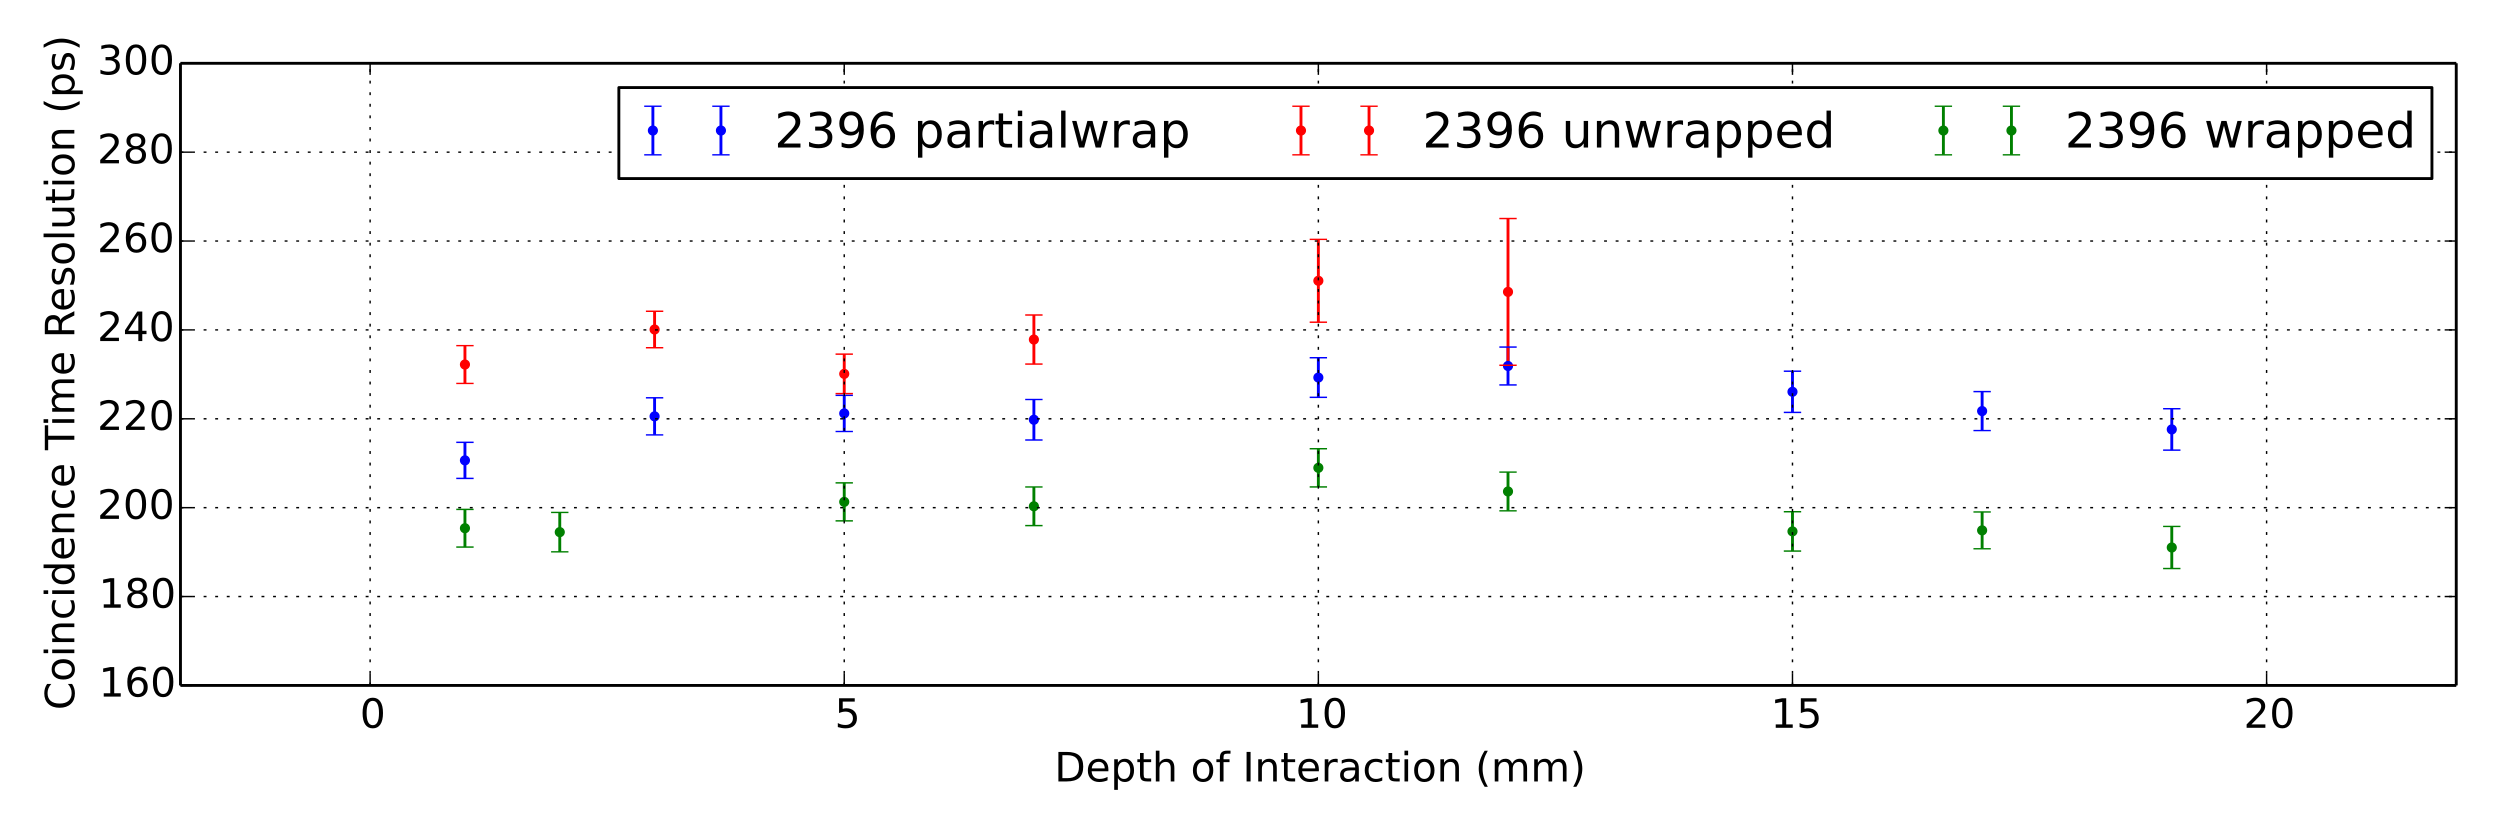 <?xml version="1.0" encoding="utf-8" standalone="no"?>
<!DOCTYPE svg PUBLIC "-//W3C//DTD SVG 1.1//EN"
  "http://www.w3.org/Graphics/SVG/1.1/DTD/svg11.dtd">
<!-- Created with matplotlib (http://matplotlib.org/) -->
<svg height="288pt" version="1.1" viewBox="0 0 864 288" width="864pt" xmlns="http://www.w3.org/2000/svg" xmlns:xlink="http://www.w3.org/1999/xlink">
 <defs>
  <style type="text/css">
*{stroke-linecap:butt;stroke-linejoin:round;}
  </style>
 </defs>
 <g id="figure_1">
  <g id="patch_1">
   <path d="
M0 288
L864 288
L864 0
L0 0
z
" style="fill:#ffffff;"/>
  </g>
  <g id="axes_1">
   <g id="patch_2">
    <path d="
M62.37 236.88
L848.88 236.88
L848.88 21.87
L62.37 21.87
z
" style="fill:#ffffff;"/>
   </g>
   <g id="LineCollection_1">
    <defs>
     <path d="
M160.684 -122.67
L160.684 -135.128" id="C0_0_8a80ab68d6"/>
     <path d="
M226.226 -137.699
L226.226 -150.522" id="C0_1_8ed767c4db"/>
     <path d="
M291.769 -138.875
L291.769 -151.369" id="C0_2_2433ef0d8b"/>
     <path d="
M455.625 -150.68
L455.625 -164.36" id="C0_3_ad7bb4c430"/>
     <path d="
M521.167 -154.972
L521.167 -168.057" id="C0_4_65cfd0d643"/>
     <path d="
M619.481 -145.471
L619.481 -159.712" id="C0_5_e510937042"/>
     <path d="
M357.311 -135.936
L357.311 -149.93" id="C0_6_dbf8d7aec7"/>
     <path d="
M750.566 -132.437
L750.566 -146.745" id="C0_7_8ff66d7d8d"/>
     <path d="
M685.024 -139.199
L685.024 -152.668" id="C0_8_283118e9be"/>
    </defs>
    <g clip-path="url(#pc9294b2b90)">
     <use style="fill:none;stroke:#0000ff;" x="0.0" xlink:href="#C0_0_8a80ab68d6" y="288.0"/>
    </g>
    <g clip-path="url(#pc9294b2b90)">
     <use style="fill:none;stroke:#0000ff;" x="0.0" xlink:href="#C0_1_8ed767c4db" y="288.0"/>
    </g>
    <g clip-path="url(#pc9294b2b90)">
     <use style="fill:none;stroke:#0000ff;" x="0.0" xlink:href="#C0_2_2433ef0d8b" y="288.0"/>
    </g>
    <g clip-path="url(#pc9294b2b90)">
     <use style="fill:none;stroke:#0000ff;" x="0.0" xlink:href="#C0_3_ad7bb4c430" y="288.0"/>
    </g>
    <g clip-path="url(#pc9294b2b90)">
     <use style="fill:none;stroke:#0000ff;" x="0.0" xlink:href="#C0_4_65cfd0d643" y="288.0"/>
    </g>
    <g clip-path="url(#pc9294b2b90)">
     <use style="fill:none;stroke:#0000ff;" x="0.0" xlink:href="#C0_5_e510937042" y="288.0"/>
    </g>
    <g clip-path="url(#pc9294b2b90)">
     <use style="fill:none;stroke:#0000ff;" x="0.0" xlink:href="#C0_6_dbf8d7aec7" y="288.0"/>
    </g>
    <g clip-path="url(#pc9294b2b90)">
     <use style="fill:none;stroke:#0000ff;" x="0.0" xlink:href="#C0_7_8ff66d7d8d" y="288.0"/>
    </g>
    <g clip-path="url(#pc9294b2b90)">
     <use style="fill:none;stroke:#0000ff;" x="0.0" xlink:href="#C0_8_283118e9be" y="288.0"/>
    </g>
   </g>
   <g id="LineCollection_2">
    <defs>
     <path d="
M521.167 -161.768
L521.167 -212.48" id="C1_0_ab47a4fbe9"/>
     <path d="
M455.625 -176.654
L455.625 -205.277" id="C1_1_73e538ee05"/>
     <path d="
M226.226 -167.824
L226.226 -180.433" id="C1_2_009011f115"/>
     <path d="
M160.684 -155.488
L160.684 -168.552" id="C1_3_a4b005afd5"/>
     <path d="
M291.769 -151.969
L291.769 -165.612" id="C1_4_eb12cdfded"/>
     <path d="
M357.311 -162.177
L357.311 -179.132" id="C1_5_5299520dac"/>
    </defs>
    <g clip-path="url(#pc9294b2b90)">
     <use style="fill:none;stroke:#ff0000;" x="0.0" xlink:href="#C1_0_ab47a4fbe9" y="288.0"/>
    </g>
    <g clip-path="url(#pc9294b2b90)">
     <use style="fill:none;stroke:#ff0000;" x="0.0" xlink:href="#C1_1_73e538ee05" y="288.0"/>
    </g>
    <g clip-path="url(#pc9294b2b90)">
     <use style="fill:none;stroke:#ff0000;" x="0.0" xlink:href="#C1_2_009011f115" y="288.0"/>
    </g>
    <g clip-path="url(#pc9294b2b90)">
     <use style="fill:none;stroke:#ff0000;" x="0.0" xlink:href="#C1_3_a4b005afd5" y="288.0"/>
    </g>
    <g clip-path="url(#pc9294b2b90)">
     <use style="fill:none;stroke:#ff0000;" x="0.0" xlink:href="#C1_4_eb12cdfded" y="288.0"/>
    </g>
    <g clip-path="url(#pc9294b2b90)">
     <use style="fill:none;stroke:#ff0000;" x="0.0" xlink:href="#C1_5_5299520dac" y="288.0"/>
    </g>
   </g>
   <g id="LineCollection_3">
    <defs>
     <path d="
M455.625 -119.722
L455.625 -132.923" id="C2_0_260757f4a5"/>
     <path d="
M750.566 -91.507
L750.566 -106.063" id="C2_1_f40c0edee4"/>
     <path d="
M521.167 -111.457
L521.167 -124.844" id="C2_2_33ce75fb8d"/>
     <path d="
M619.481 -97.553
L619.481 -111.153" id="C2_3_e12fccf784"/>
     <path d="
M291.769 -107.989
L291.769 -121.116" id="C2_4_64ad459d94"/>
     <path d="
M357.311 -106.356
L357.311 -119.704" id="C2_5_cd8b8ab088"/>
     <path d="
M193.455 -97.285
L193.455 -110.903" id="C2_6_da9e2b1312"/>
     <path d="
M685.024 -98.349
L685.024 -111.067" id="C2_7_7ec6968a36"/>
     <path d="
M160.684 -98.938
L160.684 -111.952" id="C2_8_c32ecb62fd"/>
    </defs>
    <g clip-path="url(#pc9294b2b90)">
     <use style="fill:none;stroke:#008000;" x="0.0" xlink:href="#C2_0_260757f4a5" y="288.0"/>
    </g>
    <g clip-path="url(#pc9294b2b90)">
     <use style="fill:none;stroke:#008000;" x="0.0" xlink:href="#C2_1_f40c0edee4" y="288.0"/>
    </g>
    <g clip-path="url(#pc9294b2b90)">
     <use style="fill:none;stroke:#008000;" x="0.0" xlink:href="#C2_2_33ce75fb8d" y="288.0"/>
    </g>
    <g clip-path="url(#pc9294b2b90)">
     <use style="fill:none;stroke:#008000;" x="0.0" xlink:href="#C2_3_e12fccf784" y="288.0"/>
    </g>
    <g clip-path="url(#pc9294b2b90)">
     <use style="fill:none;stroke:#008000;" x="0.0" xlink:href="#C2_4_64ad459d94" y="288.0"/>
    </g>
    <g clip-path="url(#pc9294b2b90)">
     <use style="fill:none;stroke:#008000;" x="0.0" xlink:href="#C2_5_cd8b8ab088" y="288.0"/>
    </g>
    <g clip-path="url(#pc9294b2b90)">
     <use style="fill:none;stroke:#008000;" x="0.0" xlink:href="#C2_6_da9e2b1312" y="288.0"/>
    </g>
    <g clip-path="url(#pc9294b2b90)">
     <use style="fill:none;stroke:#008000;" x="0.0" xlink:href="#C2_7_7ec6968a36" y="288.0"/>
    </g>
    <g clip-path="url(#pc9294b2b90)">
     <use style="fill:none;stroke:#008000;" x="0.0" xlink:href="#C2_8_c32ecb62fd" y="288.0"/>
    </g>
   </g>
   <g id="line2d_1">
    <defs>
     <path d="
M3 1.83697e-16
L-3 -1.83697e-16" id="mdde457ef1d" style="stroke:#0000ff;stroke-width:0.5;"/>
    </defs>
    <g clip-path="url(#pc9294b2b90)">
     <use style="fill:#0000ff;stroke:#0000ff;stroke-width:0.5;" x="160.684" xlink:href="#mdde457ef1d" y="165.33"/>
     <use style="fill:#0000ff;stroke:#0000ff;stroke-width:0.5;" x="226.226" xlink:href="#mdde457ef1d" y="150.301"/>
     <use style="fill:#0000ff;stroke:#0000ff;stroke-width:0.5;" x="291.769" xlink:href="#mdde457ef1d" y="149.125"/>
     <use style="fill:#0000ff;stroke:#0000ff;stroke-width:0.5;" x="455.625" xlink:href="#mdde457ef1d" y="137.32"/>
     <use style="fill:#0000ff;stroke:#0000ff;stroke-width:0.5;" x="521.168" xlink:href="#mdde457ef1d" y="133.028"/>
     <use style="fill:#0000ff;stroke:#0000ff;stroke-width:0.5;" x="619.481" xlink:href="#mdde457ef1d" y="142.529"/>
     <use style="fill:#0000ff;stroke:#0000ff;stroke-width:0.5;" x="357.311" xlink:href="#mdde457ef1d" y="152.064"/>
     <use style="fill:#0000ff;stroke:#0000ff;stroke-width:0.5;" x="750.566" xlink:href="#mdde457ef1d" y="155.563"/>
     <use style="fill:#0000ff;stroke:#0000ff;stroke-width:0.5;" x="685.024" xlink:href="#mdde457ef1d" y="148.801"/>
    </g>
   </g>
   <g id="line2d_2">
    <g clip-path="url(#pc9294b2b90)">
     <use style="fill:#0000ff;stroke:#0000ff;stroke-width:0.5;" x="160.684" xlink:href="#mdde457ef1d" y="152.872"/>
     <use style="fill:#0000ff;stroke:#0000ff;stroke-width:0.5;" x="226.226" xlink:href="#mdde457ef1d" y="137.478"/>
     <use style="fill:#0000ff;stroke:#0000ff;stroke-width:0.5;" x="291.769" xlink:href="#mdde457ef1d" y="136.631"/>
     <use style="fill:#0000ff;stroke:#0000ff;stroke-width:0.5;" x="455.625" xlink:href="#mdde457ef1d" y="123.64"/>
     <use style="fill:#0000ff;stroke:#0000ff;stroke-width:0.5;" x="521.168" xlink:href="#mdde457ef1d" y="119.943"/>
     <use style="fill:#0000ff;stroke:#0000ff;stroke-width:0.5;" x="619.481" xlink:href="#mdde457ef1d" y="128.288"/>
     <use style="fill:#0000ff;stroke:#0000ff;stroke-width:0.5;" x="357.311" xlink:href="#mdde457ef1d" y="138.07"/>
     <use style="fill:#0000ff;stroke:#0000ff;stroke-width:0.5;" x="750.566" xlink:href="#mdde457ef1d" y="141.255"/>
     <use style="fill:#0000ff;stroke:#0000ff;stroke-width:0.5;" x="685.024" xlink:href="#mdde457ef1d" y="135.332"/>
    </g>
   </g>
   <g id="line2d_3">
    <defs>
     <path d="
M0 1.5
C0.398 1.5 0.779 1.342 1.061 1.061
C1.342 0.779 1.5 0.398 1.5 0
C1.5 -0.398 1.342 -0.779 1.061 -1.061
C0.779 -1.342 0.398 -1.5 0 -1.5
C-0.398 -1.5 -0.779 -1.342 -1.061 -1.061
C-1.342 -0.779 -1.5 -0.398 -1.5 0
C-1.5 0.398 -1.342 0.779 -1.061 1.061
C-0.779 1.342 -0.398 1.5 0 1.5
z
" id="m76a7ce5b4a" style="stroke:#0000ff;stroke-width:0.5;"/>
    </defs>
    <g clip-path="url(#pc9294b2b90)">
     <use style="fill:#0000ff;stroke:#0000ff;stroke-width:0.5;" x="160.684" xlink:href="#m76a7ce5b4a" y="159.101"/>
     <use style="fill:#0000ff;stroke:#0000ff;stroke-width:0.5;" x="226.226" xlink:href="#m76a7ce5b4a" y="143.889"/>
     <use style="fill:#0000ff;stroke:#0000ff;stroke-width:0.5;" x="291.769" xlink:href="#m76a7ce5b4a" y="142.878"/>
     <use style="fill:#0000ff;stroke:#0000ff;stroke-width:0.5;" x="455.625" xlink:href="#m76a7ce5b4a" y="130.48"/>
     <use style="fill:#0000ff;stroke:#0000ff;stroke-width:0.5;" x="521.168" xlink:href="#m76a7ce5b4a" y="126.486"/>
     <use style="fill:#0000ff;stroke:#0000ff;stroke-width:0.5;" x="619.481" xlink:href="#m76a7ce5b4a" y="135.409"/>
     <use style="fill:#0000ff;stroke:#0000ff;stroke-width:0.5;" x="357.311" xlink:href="#m76a7ce5b4a" y="145.067"/>
     <use style="fill:#0000ff;stroke:#0000ff;stroke-width:0.5;" x="750.566" xlink:href="#m76a7ce5b4a" y="148.409"/>
     <use style="fill:#0000ff;stroke:#0000ff;stroke-width:0.5;" x="685.024" xlink:href="#m76a7ce5b4a" y="142.067"/>
    </g>
   </g>
   <g id="line2d_4">
    <defs>
     <path d="
M3 1.83697e-16
L-3 -1.83697e-16" id="m12d35e2592" style="stroke:#ff0000;stroke-width:0.5;"/>
    </defs>
    <g clip-path="url(#pc9294b2b90)">
     <use style="fill:#ff0000;stroke:#ff0000;stroke-width:0.5;" x="521.168" xlink:href="#m12d35e2592" y="126.232"/>
     <use style="fill:#ff0000;stroke:#ff0000;stroke-width:0.5;" x="455.625" xlink:href="#m12d35e2592" y="111.346"/>
     <use style="fill:#ff0000;stroke:#ff0000;stroke-width:0.5;" x="226.226" xlink:href="#m12d35e2592" y="120.176"/>
     <use style="fill:#ff0000;stroke:#ff0000;stroke-width:0.5;" x="160.684" xlink:href="#m12d35e2592" y="132.512"/>
     <use style="fill:#ff0000;stroke:#ff0000;stroke-width:0.5;" x="291.769" xlink:href="#m12d35e2592" y="136.031"/>
     <use style="fill:#ff0000;stroke:#ff0000;stroke-width:0.5;" x="357.311" xlink:href="#m12d35e2592" y="125.823"/>
    </g>
   </g>
   <g id="line2d_5">
    <g clip-path="url(#pc9294b2b90)">
     <use style="fill:#ff0000;stroke:#ff0000;stroke-width:0.5;" x="521.168" xlink:href="#m12d35e2592" y="75.52"/>
     <use style="fill:#ff0000;stroke:#ff0000;stroke-width:0.5;" x="455.625" xlink:href="#m12d35e2592" y="82.723"/>
     <use style="fill:#ff0000;stroke:#ff0000;stroke-width:0.5;" x="226.226" xlink:href="#m12d35e2592" y="107.567"/>
     <use style="fill:#ff0000;stroke:#ff0000;stroke-width:0.5;" x="160.684" xlink:href="#m12d35e2592" y="119.448"/>
     <use style="fill:#ff0000;stroke:#ff0000;stroke-width:0.5;" x="291.769" xlink:href="#m12d35e2592" y="122.388"/>
     <use style="fill:#ff0000;stroke:#ff0000;stroke-width:0.5;" x="357.311" xlink:href="#m12d35e2592" y="108.868"/>
    </g>
   </g>
   <g id="line2d_6">
    <defs>
     <path d="
M0 1.5
C0.398 1.5 0.779 1.342 1.061 1.061
C1.342 0.779 1.5 0.398 1.5 0
C1.5 -0.398 1.342 -0.779 1.061 -1.061
C0.779 -1.342 0.398 -1.5 0 -1.5
C-0.398 -1.5 -0.779 -1.342 -1.061 -1.061
C-1.342 -0.779 -1.5 -0.398 -1.5 0
C-1.5 0.398 -1.342 0.779 -1.061 1.061
C-0.779 1.342 -0.398 1.5 0 1.5
z
" id="ma07bdd5909" style="stroke:#ff0000;stroke-width:0.5;"/>
    </defs>
    <g clip-path="url(#pc9294b2b90)">
     <use style="fill:#ff0000;stroke:#ff0000;stroke-width:0.5;" x="521.168" xlink:href="#ma07bdd5909" y="100.876"/>
     <use style="fill:#ff0000;stroke:#ff0000;stroke-width:0.5;" x="455.625" xlink:href="#ma07bdd5909" y="97.034"/>
     <use style="fill:#ff0000;stroke:#ff0000;stroke-width:0.5;" x="226.226" xlink:href="#ma07bdd5909" y="113.872"/>
     <use style="fill:#ff0000;stroke:#ff0000;stroke-width:0.5;" x="160.684" xlink:href="#ma07bdd5909" y="125.98"/>
     <use style="fill:#ff0000;stroke:#ff0000;stroke-width:0.5;" x="291.769" xlink:href="#ma07bdd5909" y="129.21"/>
     <use style="fill:#ff0000;stroke:#ff0000;stroke-width:0.5;" x="357.311" xlink:href="#ma07bdd5909" y="117.345"/>
    </g>
   </g>
   <g id="line2d_7">
    <defs>
     <path d="
M3 1.83697e-16
L-3 -1.83697e-16" id="m1ef3793437" style="stroke:#008000;stroke-width:0.5;"/>
    </defs>
    <g clip-path="url(#pc9294b2b90)">
     <use style="fill:#008000;stroke:#008000;stroke-width:0.5;" x="455.625" xlink:href="#m1ef3793437" y="168.278"/>
     <use style="fill:#008000;stroke:#008000;stroke-width:0.5;" x="750.566" xlink:href="#m1ef3793437" y="196.493"/>
     <use style="fill:#008000;stroke:#008000;stroke-width:0.5;" x="521.168" xlink:href="#m1ef3793437" y="176.543"/>
     <use style="fill:#008000;stroke:#008000;stroke-width:0.5;" x="619.481" xlink:href="#m1ef3793437" y="190.447"/>
     <use style="fill:#008000;stroke:#008000;stroke-width:0.5;" x="291.769" xlink:href="#m1ef3793437" y="180.011"/>
     <use style="fill:#008000;stroke:#008000;stroke-width:0.5;" x="357.311" xlink:href="#m1ef3793437" y="181.644"/>
     <use style="fill:#008000;stroke:#008000;stroke-width:0.5;" x="193.455" xlink:href="#m1ef3793437" y="190.715"/>
     <use style="fill:#008000;stroke:#008000;stroke-width:0.5;" x="685.024" xlink:href="#m1ef3793437" y="189.651"/>
     <use style="fill:#008000;stroke:#008000;stroke-width:0.5;" x="160.684" xlink:href="#m1ef3793437" y="189.062"/>
    </g>
   </g>
   <g id="line2d_8">
    <g clip-path="url(#pc9294b2b90)">
     <use style="fill:#008000;stroke:#008000;stroke-width:0.5;" x="455.625" xlink:href="#m1ef3793437" y="155.077"/>
     <use style="fill:#008000;stroke:#008000;stroke-width:0.5;" x="750.566" xlink:href="#m1ef3793437" y="181.937"/>
     <use style="fill:#008000;stroke:#008000;stroke-width:0.5;" x="521.168" xlink:href="#m1ef3793437" y="163.156"/>
     <use style="fill:#008000;stroke:#008000;stroke-width:0.5;" x="619.481" xlink:href="#m1ef3793437" y="176.847"/>
     <use style="fill:#008000;stroke:#008000;stroke-width:0.5;" x="291.769" xlink:href="#m1ef3793437" y="166.884"/>
     <use style="fill:#008000;stroke:#008000;stroke-width:0.5;" x="357.311" xlink:href="#m1ef3793437" y="168.296"/>
     <use style="fill:#008000;stroke:#008000;stroke-width:0.5;" x="193.455" xlink:href="#m1ef3793437" y="177.097"/>
     <use style="fill:#008000;stroke:#008000;stroke-width:0.5;" x="685.024" xlink:href="#m1ef3793437" y="176.933"/>
     <use style="fill:#008000;stroke:#008000;stroke-width:0.5;" x="160.684" xlink:href="#m1ef3793437" y="176.048"/>
    </g>
   </g>
   <g id="line2d_9">
    <defs>
     <path d="
M0 1.5
C0.398 1.5 0.779 1.342 1.061 1.061
C1.342 0.779 1.5 0.398 1.5 0
C1.5 -0.398 1.342 -0.779 1.061 -1.061
C0.779 -1.342 0.398 -1.5 0 -1.5
C-0.398 -1.5 -0.779 -1.342 -1.061 -1.061
C-1.342 -0.779 -1.5 -0.398 -1.5 0
C-1.5 0.398 -1.342 0.779 -1.061 1.061
C-0.779 1.342 -0.398 1.5 0 1.5
z
" id="mb0b177905e" style="stroke:#008000;stroke-width:0.5;"/>
    </defs>
    <g clip-path="url(#pc9294b2b90)">
     <use style="fill:#008000;stroke:#008000;stroke-width:0.5;" x="455.625" xlink:href="#mb0b177905e" y="161.677"/>
     <use style="fill:#008000;stroke:#008000;stroke-width:0.5;" x="750.566" xlink:href="#mb0b177905e" y="189.215"/>
     <use style="fill:#008000;stroke:#008000;stroke-width:0.5;" x="521.168" xlink:href="#mb0b177905e" y="169.849"/>
     <use style="fill:#008000;stroke:#008000;stroke-width:0.5;" x="619.481" xlink:href="#mb0b177905e" y="183.647"/>
     <use style="fill:#008000;stroke:#008000;stroke-width:0.5;" x="291.769" xlink:href="#mb0b177905e" y="173.448"/>
     <use style="fill:#008000;stroke:#008000;stroke-width:0.5;" x="357.311" xlink:href="#mb0b177905e" y="174.97"/>
     <use style="fill:#008000;stroke:#008000;stroke-width:0.5;" x="193.455" xlink:href="#mb0b177905e" y="183.906"/>
     <use style="fill:#008000;stroke:#008000;stroke-width:0.5;" x="685.024" xlink:href="#mb0b177905e" y="183.292"/>
     <use style="fill:#008000;stroke:#008000;stroke-width:0.5;" x="160.684" xlink:href="#mb0b177905e" y="182.555"/>
    </g>
   </g>
   <g id="matplotlib.axis_1">
    <g id="xtick_1">
     <g id="line2d_10">
      <path clip-path="url(#pc9294b2b90)" d="
M127.912 236.88
L127.912 21.87" style="fill:none;stroke:#000000;stroke-dasharray:1,3;stroke-dashoffset:0.0;stroke-width:0.5;"/>
     </g>
     <g id="line2d_11">
      <defs>
       <path d="
M0 0
L0 -4" id="m93b0483c22" style="stroke:#000000;stroke-width:0.5;"/>
      </defs>
      <g>
       <use style="stroke:#000000;stroke-width:0.5;" x="127.912" xlink:href="#m93b0483c22" y="236.88"/>
      </g>
     </g>
     <g id="line2d_12">
      <defs>
       <path d="
M0 0
L0 4" id="m741efc42ff" style="stroke:#000000;stroke-width:0.5;"/>
      </defs>
      <g>
       <use style="stroke:#000000;stroke-width:0.5;" x="127.912" xlink:href="#m741efc42ff" y="21.87"/>
      </g>
     </g>
     <g id="text_1">
      <!-- 0 -->
      <defs>
       <path d="
M31.781 66.406
Q24.172 66.406 20.328 58.906
Q16.5 51.422 16.5 36.375
Q16.5 21.391 20.328 13.891
Q24.172 6.391 31.781 6.391
Q39.453 6.391 43.281 13.891
Q47.125 21.391 47.125 36.375
Q47.125 51.422 43.281 58.906
Q39.453 66.406 31.781 66.406
M31.781 74.219
Q44.047 74.219 50.516 64.516
Q56.984 54.828 56.984 36.375
Q56.984 17.969 50.516 8.266
Q44.047 -1.422 31.781 -1.422
Q19.531 -1.422 13.062 8.266
Q6.594 17.969 6.594 36.375
Q6.594 54.828 13.062 64.516
Q19.531 74.219 31.781 74.219" id="BitstreamVeraSans-Roman-30"/>
      </defs>
      <g transform="translate(124.385 251.518)scale(0.14 -0.14)">
       <use xlink:href="#BitstreamVeraSans-Roman-30"/>
      </g>
     </g>
    </g>
    <g id="xtick_2">
     <g id="line2d_13">
      <path clip-path="url(#pc9294b2b90)" d="
M291.769 236.88
L291.769 21.87" style="fill:none;stroke:#000000;stroke-dasharray:1,3;stroke-dashoffset:0.0;stroke-width:0.5;"/>
     </g>
     <g id="line2d_14">
      <g>
       <use style="stroke:#000000;stroke-width:0.5;" x="291.769" xlink:href="#m93b0483c22" y="236.88"/>
      </g>
     </g>
     <g id="line2d_15">
      <g>
       <use style="stroke:#000000;stroke-width:0.5;" x="291.769" xlink:href="#m741efc42ff" y="21.87"/>
      </g>
     </g>
     <g id="text_2">
      <!-- 5 -->
      <defs>
       <path d="
M10.797 72.906
L49.516 72.906
L49.516 64.594
L19.828 64.594
L19.828 46.734
Q21.969 47.469 24.109 47.828
Q26.266 48.188 28.422 48.188
Q40.625 48.188 47.75 41.5
Q54.891 34.812 54.891 23.391
Q54.891 11.625 47.562 5.094
Q40.234 -1.422 26.906 -1.422
Q22.312 -1.422 17.547 -0.641
Q12.797 0.141 7.719 1.703
L7.719 11.625
Q12.109 9.234 16.797 8.062
Q21.484 6.891 26.703 6.891
Q35.156 6.891 40.078 11.328
Q45.016 15.766 45.016 23.391
Q45.016 31 40.078 35.438
Q35.156 39.891 26.703 39.891
Q22.75 39.891 18.812 39.016
Q14.891 38.141 10.797 36.281
z
" id="BitstreamVeraSans-Roman-35"/>
      </defs>
      <g transform="translate(288.467 251.518)scale(0.14 -0.14)">
       <use xlink:href="#BitstreamVeraSans-Roman-35"/>
      </g>
     </g>
    </g>
    <g id="xtick_3">
     <g id="line2d_16">
      <path clip-path="url(#pc9294b2b90)" d="
M455.625 236.88
L455.625 21.87" style="fill:none;stroke:#000000;stroke-dasharray:1,3;stroke-dashoffset:0.0;stroke-width:0.5;"/>
     </g>
     <g id="line2d_17">
      <g>
       <use style="stroke:#000000;stroke-width:0.5;" x="455.625" xlink:href="#m93b0483c22" y="236.88"/>
      </g>
     </g>
     <g id="line2d_18">
      <g>
       <use style="stroke:#000000;stroke-width:0.5;" x="455.625" xlink:href="#m741efc42ff" y="21.87"/>
      </g>
     </g>
     <g id="text_3">
      <!-- 10 -->
      <defs>
       <path d="
M12.406 8.297
L28.516 8.297
L28.516 63.922
L10.984 60.406
L10.984 69.391
L28.422 72.906
L38.281 72.906
L38.281 8.297
L54.391 8.297
L54.391 0
L12.406 0
z
" id="BitstreamVeraSans-Roman-31"/>
      </defs>
      <g transform="translate(447.951 251.518)scale(0.14 -0.14)">
       <use xlink:href="#BitstreamVeraSans-Roman-31"/>
       <use x="63.623" xlink:href="#BitstreamVeraSans-Roman-30"/>
      </g>
     </g>
    </g>
    <g id="xtick_4">
     <g id="line2d_19">
      <path clip-path="url(#pc9294b2b90)" d="
M619.481 236.88
L619.481 21.87" style="fill:none;stroke:#000000;stroke-dasharray:1,3;stroke-dashoffset:0.0;stroke-width:0.5;"/>
     </g>
     <g id="line2d_20">
      <g>
       <use style="stroke:#000000;stroke-width:0.5;" x="619.481" xlink:href="#m93b0483c22" y="236.88"/>
      </g>
     </g>
     <g id="line2d_21">
      <g>
       <use style="stroke:#000000;stroke-width:0.5;" x="619.481" xlink:href="#m741efc42ff" y="21.87"/>
      </g>
     </g>
     <g id="text_4">
      <!-- 15 -->
      <g transform="translate(611.954 251.518)scale(0.14 -0.14)">
       <use xlink:href="#BitstreamVeraSans-Roman-31"/>
       <use x="63.623" xlink:href="#BitstreamVeraSans-Roman-35"/>
      </g>
     </g>
    </g>
    <g id="xtick_5">
     <g id="line2d_22">
      <path clip-path="url(#pc9294b2b90)" d="
M783.337 236.88
L783.337 21.87" style="fill:none;stroke:#000000;stroke-dasharray:1,3;stroke-dashoffset:0.0;stroke-width:0.5;"/>
     </g>
     <g id="line2d_23">
      <g>
       <use style="stroke:#000000;stroke-width:0.5;" x="783.337" xlink:href="#m93b0483c22" y="236.88"/>
      </g>
     </g>
     <g id="line2d_24">
      <g>
       <use style="stroke:#000000;stroke-width:0.5;" x="783.337" xlink:href="#m741efc42ff" y="21.87"/>
      </g>
     </g>
     <g id="text_5">
      <!-- 20 -->
      <defs>
       <path d="
M19.188 8.297
L53.609 8.297
L53.609 0
L7.328 0
L7.328 8.297
Q12.938 14.109 22.625 23.891
Q32.328 33.688 34.812 36.531
Q39.547 41.844 41.422 45.531
Q43.312 49.219 43.312 52.781
Q43.312 58.594 39.234 62.25
Q35.156 65.922 28.609 65.922
Q23.969 65.922 18.812 64.312
Q13.672 62.703 7.812 59.422
L7.812 69.391
Q13.766 71.781 18.938 73
Q24.125 74.219 28.422 74.219
Q39.75 74.219 46.484 68.547
Q53.219 62.891 53.219 53.422
Q53.219 48.922 51.531 44.891
Q49.859 40.875 45.406 35.406
Q44.188 33.984 37.641 27.219
Q31.109 20.453 19.188 8.297" id="BitstreamVeraSans-Roman-32"/>
      </defs>
      <g transform="translate(775.408 251.518)scale(0.14 -0.14)">
       <use xlink:href="#BitstreamVeraSans-Roman-32"/>
       <use x="63.623" xlink:href="#BitstreamVeraSans-Roman-30"/>
      </g>
     </g>
    </g>
    <g id="text_6">
     <!-- Depth of Interaction (mm) -->
     <defs>
      <path id="BitstreamVeraSans-Roman-20"/>
      <path d="
M9.812 72.906
L19.672 72.906
L19.672 0
L9.812 0
z
" id="BitstreamVeraSans-Roman-49"/>
      <path d="
M54.891 33.016
L54.891 0
L45.906 0
L45.906 32.719
Q45.906 40.484 42.875 44.328
Q39.844 48.188 33.797 48.188
Q26.516 48.188 22.312 43.547
Q18.109 38.922 18.109 30.906
L18.109 0
L9.078 0
L9.078 54.688
L18.109 54.688
L18.109 46.188
Q21.344 51.125 25.703 53.562
Q30.078 56 35.797 56
Q45.219 56 50.047 50.172
Q54.891 44.344 54.891 33.016" id="BitstreamVeraSans-Roman-6e"/>
      <path d="
M34.281 27.484
Q23.391 27.484 19.188 25
Q14.984 22.516 14.984 16.5
Q14.984 11.719 18.141 8.906
Q21.297 6.109 26.703 6.109
Q34.188 6.109 38.703 11.406
Q43.219 16.703 43.219 25.484
L43.219 27.484
z

M52.203 31.203
L52.203 0
L43.219 0
L43.219 8.297
Q40.141 3.328 35.547 0.953
Q30.953 -1.422 24.312 -1.422
Q15.922 -1.422 10.953 3.297
Q6 8.016 6 15.922
Q6 25.141 12.172 29.828
Q18.359 34.516 30.609 34.516
L43.219 34.516
L43.219 35.406
Q43.219 41.609 39.141 45
Q35.062 48.391 27.688 48.391
Q23 48.391 18.547 47.266
Q14.109 46.141 10.016 43.891
L10.016 52.203
Q14.938 54.109 19.578 55.047
Q24.219 56 28.609 56
Q40.484 56 46.344 49.844
Q52.203 43.703 52.203 31.203" id="BitstreamVeraSans-Roman-61"/>
      <path d="
M30.609 48.391
Q23.391 48.391 19.188 42.75
Q14.984 37.109 14.984 27.297
Q14.984 17.484 19.156 11.844
Q23.344 6.203 30.609 6.203
Q37.797 6.203 41.984 11.859
Q46.188 17.531 46.188 27.297
Q46.188 37.016 41.984 42.703
Q37.797 48.391 30.609 48.391
M30.609 56
Q42.328 56 49.016 48.375
Q55.719 40.766 55.719 27.297
Q55.719 13.875 49.016 6.219
Q42.328 -1.422 30.609 -1.422
Q18.844 -1.422 12.172 6.219
Q5.516 13.875 5.516 27.297
Q5.516 40.766 12.172 48.375
Q18.844 56 30.609 56" id="BitstreamVeraSans-Roman-6f"/>
      <path d="
M8.016 75.875
L15.828 75.875
Q23.141 64.359 26.781 53.312
Q30.422 42.281 30.422 31.391
Q30.422 20.453 26.781 9.375
Q23.141 -1.703 15.828 -13.188
L8.016 -13.188
Q14.5 -2 17.703 9.062
Q20.906 20.125 20.906 31.391
Q20.906 42.672 17.703 53.656
Q14.5 64.656 8.016 75.875" id="BitstreamVeraSans-Roman-29"/>
      <path d="
M19.672 64.797
L19.672 8.109
L31.594 8.109
Q46.688 8.109 53.688 14.938
Q60.688 21.781 60.688 36.531
Q60.688 51.172 53.688 57.984
Q46.688 64.797 31.594 64.797
z

M9.812 72.906
L30.078 72.906
Q51.266 72.906 61.172 64.094
Q71.094 55.281 71.094 36.531
Q71.094 17.672 61.125 8.828
Q51.172 0 30.078 0
L9.812 0
z
" id="BitstreamVeraSans-Roman-44"/>
      <path d="
M9.422 54.688
L18.406 54.688
L18.406 0
L9.422 0
z

M9.422 75.984
L18.406 75.984
L18.406 64.594
L9.422 64.594
z
" id="BitstreamVeraSans-Roman-69"/>
      <path d="
M54.891 33.016
L54.891 0
L45.906 0
L45.906 32.719
Q45.906 40.484 42.875 44.328
Q39.844 48.188 33.797 48.188
Q26.516 48.188 22.312 43.547
Q18.109 38.922 18.109 30.906
L18.109 0
L9.078 0
L9.078 75.984
L18.109 75.984
L18.109 46.188
Q21.344 51.125 25.703 53.562
Q30.078 56 35.797 56
Q45.219 56 50.047 50.172
Q54.891 44.344 54.891 33.016" id="BitstreamVeraSans-Roman-68"/>
      <path d="
M48.781 52.594
L48.781 44.188
Q44.969 46.297 41.141 47.344
Q37.312 48.391 33.406 48.391
Q24.656 48.391 19.812 42.844
Q14.984 37.312 14.984 27.297
Q14.984 17.281 19.812 11.734
Q24.656 6.203 33.406 6.203
Q37.312 6.203 41.141 7.25
Q44.969 8.297 48.781 10.406
L48.781 2.094
Q45.016 0.344 40.984 -0.531
Q36.969 -1.422 32.422 -1.422
Q20.062 -1.422 12.781 6.344
Q5.516 14.109 5.516 27.297
Q5.516 40.672 12.859 48.328
Q20.219 56 33.016 56
Q37.156 56 41.109 55.141
Q45.062 54.297 48.781 52.594" id="BitstreamVeraSans-Roman-63"/>
      <path d="
M31 75.875
Q24.469 64.656 21.281 53.656
Q18.109 42.672 18.109 31.391
Q18.109 20.125 21.312 9.062
Q24.516 -2 31 -13.188
L23.188 -13.188
Q15.875 -1.703 12.234 9.375
Q8.594 20.453 8.594 31.391
Q8.594 42.281 12.203 53.312
Q15.828 64.359 23.188 75.875
z
" id="BitstreamVeraSans-Roman-28"/>
      <path d="
M56.203 29.594
L56.203 25.203
L14.891 25.203
Q15.484 15.922 20.484 11.062
Q25.484 6.203 34.422 6.203
Q39.594 6.203 44.453 7.469
Q49.312 8.734 54.109 11.281
L54.109 2.781
Q49.266 0.734 44.188 -0.344
Q39.109 -1.422 33.891 -1.422
Q20.797 -1.422 13.156 6.188
Q5.516 13.812 5.516 26.812
Q5.516 40.234 12.766 48.109
Q20.016 56 32.328 56
Q43.359 56 49.781 48.891
Q56.203 41.797 56.203 29.594
M47.219 32.234
Q47.125 39.594 43.094 43.984
Q39.062 48.391 32.422 48.391
Q24.906 48.391 20.391 44.141
Q15.875 39.891 15.188 32.172
z
" id="BitstreamVeraSans-Roman-65"/>
      <path d="
M52 44.188
Q55.375 50.25 60.062 53.125
Q64.75 56 71.094 56
Q79.641 56 84.281 50.016
Q88.922 44.047 88.922 33.016
L88.922 0
L79.891 0
L79.891 32.719
Q79.891 40.578 77.094 44.375
Q74.312 48.188 68.609 48.188
Q61.625 48.188 57.562 43.547
Q53.516 38.922 53.516 30.906
L53.516 0
L44.484 0
L44.484 32.719
Q44.484 40.625 41.703 44.406
Q38.922 48.188 33.109 48.188
Q26.219 48.188 22.156 43.531
Q18.109 38.875 18.109 30.906
L18.109 0
L9.078 0
L9.078 54.688
L18.109 54.688
L18.109 46.188
Q21.188 51.219 25.484 53.609
Q29.781 56 35.688 56
Q41.656 56 45.828 52.969
Q50 49.953 52 44.188" id="BitstreamVeraSans-Roman-6d"/>
      <path d="
M18.312 70.219
L18.312 54.688
L36.812 54.688
L36.812 47.703
L18.312 47.703
L18.312 18.016
Q18.312 11.328 20.141 9.422
Q21.969 7.516 27.594 7.516
L36.812 7.516
L36.812 0
L27.594 0
Q17.188 0 13.234 3.875
Q9.281 7.766 9.281 18.016
L9.281 47.703
L2.688 47.703
L2.688 54.688
L9.281 54.688
L9.281 70.219
z
" id="BitstreamVeraSans-Roman-74"/>
      <path d="
M37.109 75.984
L37.109 68.5
L28.516 68.5
Q23.688 68.5 21.797 66.547
Q19.922 64.594 19.922 59.516
L19.922 54.688
L34.719 54.688
L34.719 47.703
L19.922 47.703
L19.922 0
L10.891 0
L10.891 47.703
L2.297 47.703
L2.297 54.688
L10.891 54.688
L10.891 58.5
Q10.891 67.625 15.141 71.797
Q19.391 75.984 28.609 75.984
z
" id="BitstreamVeraSans-Roman-66"/>
      <path d="
M41.109 46.297
Q39.594 47.172 37.812 47.578
Q36.031 48 33.891 48
Q26.266 48 22.188 43.047
Q18.109 38.094 18.109 28.812
L18.109 0
L9.078 0
L9.078 54.688
L18.109 54.688
L18.109 46.188
Q20.953 51.172 25.484 53.578
Q30.031 56 36.531 56
Q37.453 56 38.578 55.875
Q39.703 55.766 41.062 55.516
z
" id="BitstreamVeraSans-Roman-72"/>
      <path d="
M18.109 8.203
L18.109 -20.797
L9.078 -20.797
L9.078 54.688
L18.109 54.688
L18.109 46.391
Q20.953 51.266 25.266 53.625
Q29.594 56 35.594 56
Q45.562 56 51.781 48.094
Q58.016 40.188 58.016 27.297
Q58.016 14.406 51.781 6.484
Q45.562 -1.422 35.594 -1.422
Q29.594 -1.422 25.266 0.953
Q20.953 3.328 18.109 8.203
M48.688 27.297
Q48.688 37.203 44.609 42.844
Q40.531 48.484 33.406 48.484
Q26.266 48.484 22.188 42.844
Q18.109 37.203 18.109 27.297
Q18.109 17.391 22.188 11.75
Q26.266 6.109 33.406 6.109
Q40.531 6.109 44.609 11.75
Q48.688 17.391 48.688 27.297" id="BitstreamVeraSans-Roman-70"/>
     </defs>
     <g transform="translate(364.407 270.067)scale(0.14 -0.14)">
      <use xlink:href="#BitstreamVeraSans-Roman-44"/>
      <use x="77.002" xlink:href="#BitstreamVeraSans-Roman-65"/>
      <use x="138.525" xlink:href="#BitstreamVeraSans-Roman-70"/>
      <use x="202.002" xlink:href="#BitstreamVeraSans-Roman-74"/>
      <use x="241.211" xlink:href="#BitstreamVeraSans-Roman-68"/>
      <use x="304.59" xlink:href="#BitstreamVeraSans-Roman-20"/>
      <use x="336.377" xlink:href="#BitstreamVeraSans-Roman-6f"/>
      <use x="397.559" xlink:href="#BitstreamVeraSans-Roman-66"/>
      <use x="432.764" xlink:href="#BitstreamVeraSans-Roman-20"/>
      <use x="464.551" xlink:href="#BitstreamVeraSans-Roman-49"/>
      <use x="494.043" xlink:href="#BitstreamVeraSans-Roman-6e"/>
      <use x="557.422" xlink:href="#BitstreamVeraSans-Roman-74"/>
      <use x="596.631" xlink:href="#BitstreamVeraSans-Roman-65"/>
      <use x="658.154" xlink:href="#BitstreamVeraSans-Roman-72"/>
      <use x="699.268" xlink:href="#BitstreamVeraSans-Roman-61"/>
      <use x="760.547" xlink:href="#BitstreamVeraSans-Roman-63"/>
      <use x="815.527" xlink:href="#BitstreamVeraSans-Roman-74"/>
      <use x="854.736" xlink:href="#BitstreamVeraSans-Roman-69"/>
      <use x="882.52" xlink:href="#BitstreamVeraSans-Roman-6f"/>
      <use x="943.701" xlink:href="#BitstreamVeraSans-Roman-6e"/>
      <use x="1007.08" xlink:href="#BitstreamVeraSans-Roman-20"/>
      <use x="1038.867" xlink:href="#BitstreamVeraSans-Roman-28"/>
      <use x="1077.881" xlink:href="#BitstreamVeraSans-Roman-6d"/>
      <use x="1175.293" xlink:href="#BitstreamVeraSans-Roman-6d"/>
      <use x="1272.705" xlink:href="#BitstreamVeraSans-Roman-29"/>
     </g>
    </g>
   </g>
   <g id="matplotlib.axis_2">
    <g id="ytick_1">
     <g id="line2d_25">
      <path clip-path="url(#pc9294b2b90)" d="
M62.37 236.88
L848.88 236.88" style="fill:none;stroke:#000000;stroke-dasharray:1,3;stroke-dashoffset:0.0;stroke-width:0.5;"/>
     </g>
     <g id="line2d_26">
      <defs>
       <path d="
M0 0
L4 0" id="m728421d6d4" style="stroke:#000000;stroke-width:0.5;"/>
      </defs>
      <g>
       <use style="stroke:#000000;stroke-width:0.5;" x="62.37" xlink:href="#m728421d6d4" y="236.88"/>
      </g>
     </g>
     <g id="line2d_27">
      <defs>
       <path d="
M0 0
L-4 0" id="mcb0005524f" style="stroke:#000000;stroke-width:0.5;"/>
      </defs>
      <g>
       <use style="stroke:#000000;stroke-width:0.5;" x="848.88" xlink:href="#mcb0005524f" y="236.88"/>
      </g>
     </g>
     <g id="text_7">
      <!-- 160 -->
      <defs>
       <path d="
M33.016 40.375
Q26.375 40.375 22.484 35.828
Q18.609 31.297 18.609 23.391
Q18.609 15.531 22.484 10.953
Q26.375 6.391 33.016 6.391
Q39.656 6.391 43.531 10.953
Q47.406 15.531 47.406 23.391
Q47.406 31.297 43.531 35.828
Q39.656 40.375 33.016 40.375
M52.594 71.297
L52.594 62.312
Q48.875 64.062 45.094 64.984
Q41.312 65.922 37.594 65.922
Q27.828 65.922 22.672 59.328
Q17.531 52.734 16.797 39.406
Q19.672 43.656 24.016 45.922
Q28.375 48.188 33.594 48.188
Q44.578 48.188 50.953 41.516
Q57.328 34.859 57.328 23.391
Q57.328 12.156 50.688 5.359
Q44.047 -1.422 33.016 -1.422
Q20.359 -1.422 13.672 8.266
Q6.984 17.969 6.984 36.375
Q6.984 53.656 15.188 63.938
Q23.391 74.219 37.203 74.219
Q40.922 74.219 44.703 73.484
Q48.484 72.75 52.594 71.297" id="BitstreamVeraSans-Roman-36"/>
      </defs>
      <g transform="translate(34.115 240.743)scale(0.14 -0.14)">
       <use xlink:href="#BitstreamVeraSans-Roman-31"/>
       <use x="63.623" xlink:href="#BitstreamVeraSans-Roman-36"/>
       <use x="127.246" xlink:href="#BitstreamVeraSans-Roman-30"/>
      </g>
     </g>
    </g>
    <g id="ytick_2">
     <g id="line2d_28">
      <path clip-path="url(#pc9294b2b90)" d="
M62.37 206.164
L848.88 206.164" style="fill:none;stroke:#000000;stroke-dasharray:1,3;stroke-dashoffset:0.0;stroke-width:0.5;"/>
     </g>
     <g id="line2d_29">
      <g>
       <use style="stroke:#000000;stroke-width:0.5;" x="62.37" xlink:href="#m728421d6d4" y="206.164"/>
      </g>
     </g>
     <g id="line2d_30">
      <g>
       <use style="stroke:#000000;stroke-width:0.5;" x="848.88" xlink:href="#mcb0005524f" y="206.164"/>
      </g>
     </g>
     <g id="text_8">
      <!-- 180 -->
      <defs>
       <path d="
M31.781 34.625
Q24.75 34.625 20.719 30.859
Q16.703 27.094 16.703 20.516
Q16.703 13.922 20.719 10.156
Q24.75 6.391 31.781 6.391
Q38.812 6.391 42.859 10.172
Q46.922 13.969 46.922 20.516
Q46.922 27.094 42.891 30.859
Q38.875 34.625 31.781 34.625
M21.922 38.812
Q15.578 40.375 12.031 44.719
Q8.5 49.078 8.5 55.328
Q8.5 64.062 14.719 69.141
Q20.953 74.219 31.781 74.219
Q42.672 74.219 48.875 69.141
Q55.078 64.062 55.078 55.328
Q55.078 49.078 51.531 44.719
Q48 40.375 41.703 38.812
Q48.828 37.156 52.797 32.312
Q56.781 27.484 56.781 20.516
Q56.781 9.906 50.312 4.234
Q43.844 -1.422 31.781 -1.422
Q19.734 -1.422 13.25 4.234
Q6.781 9.906 6.781 20.516
Q6.781 27.484 10.781 32.312
Q14.797 37.156 21.922 38.812
M18.312 54.391
Q18.312 48.734 21.844 45.562
Q25.391 42.391 31.781 42.391
Q38.141 42.391 41.719 45.562
Q45.312 48.734 45.312 54.391
Q45.312 60.062 41.719 63.234
Q38.141 66.406 31.781 66.406
Q25.391 66.406 21.844 63.234
Q18.312 60.062 18.312 54.391" id="BitstreamVeraSans-Roman-38"/>
      </defs>
      <g transform="translate(34.115 210.027)scale(0.14 -0.14)">
       <use xlink:href="#BitstreamVeraSans-Roman-31"/>
       <use x="63.623" xlink:href="#BitstreamVeraSans-Roman-38"/>
       <use x="127.246" xlink:href="#BitstreamVeraSans-Roman-30"/>
      </g>
     </g>
    </g>
    <g id="ytick_3">
     <g id="line2d_31">
      <path clip-path="url(#pc9294b2b90)" d="
M62.37 175.449
L848.88 175.449" style="fill:none;stroke:#000000;stroke-dasharray:1,3;stroke-dashoffset:0.0;stroke-width:0.5;"/>
     </g>
     <g id="line2d_32">
      <g>
       <use style="stroke:#000000;stroke-width:0.5;" x="62.37" xlink:href="#m728421d6d4" y="175.449"/>
      </g>
     </g>
     <g id="line2d_33">
      <g>
       <use style="stroke:#000000;stroke-width:0.5;" x="848.88" xlink:href="#mcb0005524f" y="175.449"/>
      </g>
     </g>
     <g id="text_9">
      <!-- 200 -->
      <g transform="translate(33.603 179.312)scale(0.14 -0.14)">
       <use xlink:href="#BitstreamVeraSans-Roman-32"/>
       <use x="63.623" xlink:href="#BitstreamVeraSans-Roman-30"/>
       <use x="127.246" xlink:href="#BitstreamVeraSans-Roman-30"/>
      </g>
     </g>
    </g>
    <g id="ytick_4">
     <g id="line2d_34">
      <path clip-path="url(#pc9294b2b90)" d="
M62.37 144.733
L848.88 144.733" style="fill:none;stroke:#000000;stroke-dasharray:1,3;stroke-dashoffset:0.0;stroke-width:0.5;"/>
     </g>
     <g id="line2d_35">
      <g>
       <use style="stroke:#000000;stroke-width:0.5;" x="62.37" xlink:href="#m728421d6d4" y="144.733"/>
      </g>
     </g>
     <g id="line2d_36">
      <g>
       <use style="stroke:#000000;stroke-width:0.5;" x="848.88" xlink:href="#mcb0005524f" y="144.733"/>
      </g>
     </g>
     <g id="text_10">
      <!-- 220 -->
      <g transform="translate(33.603 148.596)scale(0.14 -0.14)">
       <use xlink:href="#BitstreamVeraSans-Roman-32"/>
       <use x="63.623" xlink:href="#BitstreamVeraSans-Roman-32"/>
       <use x="127.246" xlink:href="#BitstreamVeraSans-Roman-30"/>
      </g>
     </g>
    </g>
    <g id="ytick_5">
     <g id="line2d_37">
      <path clip-path="url(#pc9294b2b90)" d="
M62.37 114.017
L848.88 114.017" style="fill:none;stroke:#000000;stroke-dasharray:1,3;stroke-dashoffset:0.0;stroke-width:0.5;"/>
     </g>
     <g id="line2d_38">
      <g>
       <use style="stroke:#000000;stroke-width:0.5;" x="62.37" xlink:href="#m728421d6d4" y="114.017"/>
      </g>
     </g>
     <g id="line2d_39">
      <g>
       <use style="stroke:#000000;stroke-width:0.5;" x="848.88" xlink:href="#mcb0005524f" y="114.017"/>
      </g>
     </g>
     <g id="text_11">
      <!-- 240 -->
      <defs>
       <path d="
M37.797 64.312
L12.891 25.391
L37.797 25.391
z

M35.203 72.906
L47.609 72.906
L47.609 25.391
L58.016 25.391
L58.016 17.188
L47.609 17.188
L47.609 0
L37.797 0
L37.797 17.188
L4.891 17.188
L4.891 26.703
z
" id="BitstreamVeraSans-Roman-34"/>
      </defs>
      <g transform="translate(33.603 117.88)scale(0.14 -0.14)">
       <use xlink:href="#BitstreamVeraSans-Roman-32"/>
       <use x="63.623" xlink:href="#BitstreamVeraSans-Roman-34"/>
       <use x="127.246" xlink:href="#BitstreamVeraSans-Roman-30"/>
      </g>
     </g>
    </g>
    <g id="ytick_6">
     <g id="line2d_40">
      <path clip-path="url(#pc9294b2b90)" d="
M62.37 83.301
L848.88 83.301" style="fill:none;stroke:#000000;stroke-dasharray:1,3;stroke-dashoffset:0.0;stroke-width:0.5;"/>
     </g>
     <g id="line2d_41">
      <g>
       <use style="stroke:#000000;stroke-width:0.5;" x="62.37" xlink:href="#m728421d6d4" y="83.301"/>
      </g>
     </g>
     <g id="line2d_42">
      <g>
       <use style="stroke:#000000;stroke-width:0.5;" x="848.88" xlink:href="#mcb0005524f" y="83.301"/>
      </g>
     </g>
     <g id="text_12">
      <!-- 260 -->
      <g transform="translate(33.603 87.165)scale(0.14 -0.14)">
       <use xlink:href="#BitstreamVeraSans-Roman-32"/>
       <use x="63.623" xlink:href="#BitstreamVeraSans-Roman-36"/>
       <use x="127.246" xlink:href="#BitstreamVeraSans-Roman-30"/>
      </g>
     </g>
    </g>
    <g id="ytick_7">
     <g id="line2d_43">
      <path clip-path="url(#pc9294b2b90)" d="
M62.37 52.586
L848.88 52.586" style="fill:none;stroke:#000000;stroke-dasharray:1,3;stroke-dashoffset:0.0;stroke-width:0.5;"/>
     </g>
     <g id="line2d_44">
      <g>
       <use style="stroke:#000000;stroke-width:0.5;" x="62.37" xlink:href="#m728421d6d4" y="52.586"/>
      </g>
     </g>
     <g id="line2d_45">
      <g>
       <use style="stroke:#000000;stroke-width:0.5;" x="848.88" xlink:href="#mcb0005524f" y="52.586"/>
      </g>
     </g>
     <g id="text_13">
      <!-- 280 -->
      <g transform="translate(33.603 56.449)scale(0.14 -0.14)">
       <use xlink:href="#BitstreamVeraSans-Roman-32"/>
       <use x="63.623" xlink:href="#BitstreamVeraSans-Roman-38"/>
       <use x="127.246" xlink:href="#BitstreamVeraSans-Roman-30"/>
      </g>
     </g>
    </g>
    <g id="ytick_8">
     <g id="line2d_46">
      <path clip-path="url(#pc9294b2b90)" d="
M62.37 21.87
L848.88 21.87" style="fill:none;stroke:#000000;stroke-dasharray:1,3;stroke-dashoffset:0.0;stroke-width:0.5;"/>
     </g>
     <g id="line2d_47">
      <g>
       <use style="stroke:#000000;stroke-width:0.5;" x="62.37" xlink:href="#m728421d6d4" y="21.87"/>
      </g>
     </g>
     <g id="line2d_48">
      <g>
       <use style="stroke:#000000;stroke-width:0.5;" x="848.88" xlink:href="#mcb0005524f" y="21.87"/>
      </g>
     </g>
     <g id="text_14">
      <!-- 300 -->
      <defs>
       <path d="
M40.578 39.312
Q47.656 37.797 51.625 33
Q55.609 28.219 55.609 21.188
Q55.609 10.406 48.188 4.484
Q40.766 -1.422 27.094 -1.422
Q22.516 -1.422 17.656 -0.516
Q12.797 0.391 7.625 2.203
L7.625 11.719
Q11.719 9.328 16.594 8.109
Q21.484 6.891 26.812 6.891
Q36.078 6.891 40.938 10.547
Q45.797 14.203 45.797 21.188
Q45.797 27.641 41.281 31.266
Q36.766 34.906 28.719 34.906
L20.219 34.906
L20.219 43.016
L29.109 43.016
Q36.375 43.016 40.234 45.922
Q44.094 48.828 44.094 54.297
Q44.094 59.906 40.109 62.906
Q36.141 65.922 28.719 65.922
Q24.656 65.922 20.016 65.031
Q15.375 64.156 9.812 62.312
L9.812 71.094
Q15.438 72.656 20.344 73.438
Q25.25 74.219 29.594 74.219
Q40.828 74.219 47.359 69.109
Q53.906 64.016 53.906 55.328
Q53.906 49.266 50.438 45.094
Q46.969 40.922 40.578 39.312" id="BitstreamVeraSans-Roman-33"/>
      </defs>
      <g transform="translate(33.645 25.733)scale(0.14 -0.14)">
       <use xlink:href="#BitstreamVeraSans-Roman-33"/>
       <use x="63.623" xlink:href="#BitstreamVeraSans-Roman-30"/>
       <use x="127.246" xlink:href="#BitstreamVeraSans-Roman-30"/>
      </g>
     </g>
    </g>
    <g id="text_15">
     <!-- Coincidence Time Resolution (ps) -->
     <defs>
      <path d="
M64.406 67.281
L64.406 56.891
Q59.422 61.531 53.781 63.812
Q48.141 66.109 41.797 66.109
Q29.297 66.109 22.656 58.469
Q16.016 50.828 16.016 36.375
Q16.016 21.969 22.656 14.328
Q29.297 6.688 41.797 6.688
Q48.141 6.688 53.781 8.984
Q59.422 11.281 64.406 15.922
L64.406 5.609
Q59.234 2.094 53.438 0.328
Q47.656 -1.422 41.219 -1.422
Q24.656 -1.422 15.125 8.703
Q5.609 18.844 5.609 36.375
Q5.609 53.953 15.125 64.078
Q24.656 74.219 41.219 74.219
Q47.75 74.219 53.531 72.484
Q59.328 70.75 64.406 67.281" id="BitstreamVeraSans-Roman-43"/>
      <path d="
M44.391 34.188
Q47.562 33.109 50.562 29.594
Q53.562 26.078 56.594 19.922
L66.609 0
L56 0
L46.688 18.703
Q43.062 26.031 39.672 28.422
Q36.281 30.812 30.422 30.812
L19.672 30.812
L19.672 0
L9.812 0
L9.812 72.906
L32.078 72.906
Q44.578 72.906 50.734 67.672
Q56.891 62.453 56.891 51.906
Q56.891 45.016 53.688 40.469
Q50.484 35.938 44.391 34.188
M19.672 64.797
L19.672 38.922
L32.078 38.922
Q39.203 38.922 42.844 42.219
Q46.484 45.516 46.484 51.906
Q46.484 58.297 42.844 61.547
Q39.203 64.797 32.078 64.797
z
" id="BitstreamVeraSans-Roman-52"/>
      <path d="
M-0.297 72.906
L61.375 72.906
L61.375 64.594
L35.5 64.594
L35.5 0
L25.594 0
L25.594 64.594
L-0.297 64.594
z
" id="BitstreamVeraSans-Roman-54"/>
      <path d="
M9.422 75.984
L18.406 75.984
L18.406 0
L9.422 0
z
" id="BitstreamVeraSans-Roman-6c"/>
      <path d="
M45.406 46.391
L45.406 75.984
L54.391 75.984
L54.391 0
L45.406 0
L45.406 8.203
Q42.578 3.328 38.25 0.953
Q33.938 -1.422 27.875 -1.422
Q17.969 -1.422 11.734 6.484
Q5.516 14.406 5.516 27.297
Q5.516 40.188 11.734 48.094
Q17.969 56 27.875 56
Q33.938 56 38.25 53.625
Q42.578 51.266 45.406 46.391
M14.797 27.297
Q14.797 17.391 18.875 11.75
Q22.953 6.109 30.078 6.109
Q37.203 6.109 41.297 11.75
Q45.406 17.391 45.406 27.297
Q45.406 37.203 41.297 42.844
Q37.203 48.484 30.078 48.484
Q22.953 48.484 18.875 42.844
Q14.797 37.203 14.797 27.297" id="BitstreamVeraSans-Roman-64"/>
      <path d="
M8.5 21.578
L8.5 54.688
L17.484 54.688
L17.484 21.922
Q17.484 14.156 20.5 10.266
Q23.531 6.391 29.594 6.391
Q36.859 6.391 41.078 11.031
Q45.312 15.672 45.312 23.688
L45.312 54.688
L54.297 54.688
L54.297 0
L45.312 0
L45.312 8.406
Q42.047 3.422 37.719 1
Q33.406 -1.422 27.688 -1.422
Q18.266 -1.422 13.375 4.438
Q8.5 10.297 8.5 21.578" id="BitstreamVeraSans-Roman-75"/>
      <path d="
M44.281 53.078
L44.281 44.578
Q40.484 46.531 36.375 47.5
Q32.281 48.484 27.875 48.484
Q21.188 48.484 17.844 46.438
Q14.5 44.391 14.5 40.281
Q14.5 37.156 16.891 35.375
Q19.281 33.594 26.516 31.984
L29.594 31.297
Q39.156 29.25 43.188 25.516
Q47.219 21.781 47.219 15.094
Q47.219 7.469 41.188 3.016
Q35.156 -1.422 24.609 -1.422
Q20.219 -1.422 15.453 -0.562
Q10.688 0.297 5.422 2
L5.422 11.281
Q10.406 8.688 15.234 7.391
Q20.062 6.109 24.812 6.109
Q31.156 6.109 34.562 8.281
Q37.984 10.453 37.984 14.406
Q37.984 18.062 35.516 20.016
Q33.062 21.969 24.703 23.781
L21.578 24.516
Q13.234 26.266 9.516 29.906
Q5.812 33.547 5.812 39.891
Q5.812 47.609 11.281 51.797
Q16.75 56 26.812 56
Q31.781 56 36.172 55.266
Q40.578 54.547 44.281 53.078" id="BitstreamVeraSans-Roman-73"/>
     </defs>
     <g transform="translate(25.692 245.391)rotate(-90.0)scale(0.14 -0.14)">
      <use xlink:href="#BitstreamVeraSans-Roman-43"/>
      <use x="69.824" xlink:href="#BitstreamVeraSans-Roman-6f"/>
      <use x="131.006" xlink:href="#BitstreamVeraSans-Roman-69"/>
      <use x="158.789" xlink:href="#BitstreamVeraSans-Roman-6e"/>
      <use x="222.168" xlink:href="#BitstreamVeraSans-Roman-63"/>
      <use x="277.148" xlink:href="#BitstreamVeraSans-Roman-69"/>
      <use x="304.932" xlink:href="#BitstreamVeraSans-Roman-64"/>
      <use x="368.408" xlink:href="#BitstreamVeraSans-Roman-65"/>
      <use x="429.932" xlink:href="#BitstreamVeraSans-Roman-6e"/>
      <use x="493.311" xlink:href="#BitstreamVeraSans-Roman-63"/>
      <use x="548.291" xlink:href="#BitstreamVeraSans-Roman-65"/>
      <use x="609.814" xlink:href="#BitstreamVeraSans-Roman-20"/>
      <use x="641.602" xlink:href="#BitstreamVeraSans-Roman-54"/>
      <use x="699.561" xlink:href="#BitstreamVeraSans-Roman-69"/>
      <use x="727.344" xlink:href="#BitstreamVeraSans-Roman-6d"/>
      <use x="824.756" xlink:href="#BitstreamVeraSans-Roman-65"/>
      <use x="886.279" xlink:href="#BitstreamVeraSans-Roman-20"/>
      <use x="918.066" xlink:href="#BitstreamVeraSans-Roman-52"/>
      <use x="983.049" xlink:href="#BitstreamVeraSans-Roman-65"/>
      <use x="1044.572" xlink:href="#BitstreamVeraSans-Roman-73"/>
      <use x="1096.672" xlink:href="#BitstreamVeraSans-Roman-6f"/>
      <use x="1157.854" xlink:href="#BitstreamVeraSans-Roman-6c"/>
      <use x="1185.637" xlink:href="#BitstreamVeraSans-Roman-75"/>
      <use x="1249.016" xlink:href="#BitstreamVeraSans-Roman-74"/>
      <use x="1288.225" xlink:href="#BitstreamVeraSans-Roman-69"/>
      <use x="1316.008" xlink:href="#BitstreamVeraSans-Roman-6f"/>
      <use x="1377.189" xlink:href="#BitstreamVeraSans-Roman-6e"/>
      <use x="1440.568" xlink:href="#BitstreamVeraSans-Roman-20"/>
      <use x="1472.355" xlink:href="#BitstreamVeraSans-Roman-28"/>
      <use x="1511.369" xlink:href="#BitstreamVeraSans-Roman-70"/>
      <use x="1574.846" xlink:href="#BitstreamVeraSans-Roman-73"/>
      <use x="1626.945" xlink:href="#BitstreamVeraSans-Roman-29"/>
     </g>
    </g>
   </g>
   <g id="patch_3">
    <path d="
M62.37 21.87
L848.88 21.87" style="fill:none;stroke:#000000;"/>
   </g>
   <g id="patch_4">
    <path d="
M848.88 236.88
L848.88 21.87" style="fill:none;stroke:#000000;"/>
   </g>
   <g id="patch_5">
    <path d="
M62.37 236.88
L848.88 236.88" style="fill:none;stroke:#000000;"/>
   </g>
   <g id="patch_6">
    <path d="
M62.37 236.88
L62.37 21.87" style="fill:none;stroke:#000000;"/>
   </g>
   <g id="legend_1">
    <g id="patch_7">
     <path d="
M213.876 61.71
L840.48 61.71
L840.48 30.27
L213.876 30.27
L213.876 61.71
z
" style="fill:#ffffff;stroke:#000000;"/>
    </g>
    <g id="LineCollection_4">
     <defs>
      <path d="
M225.636 -234.49
L225.636 -251.29" id="C3_0_a5cb60c42d"/>
      <path d="
M249.156 -234.49
L249.156 -251.29" id="C3_1_61b80d3942"/>
     </defs>
     <use style="fill:none;stroke:#0000ff;" x="0.0" xlink:href="#C3_0_a5cb60c42d" y="288.0"/>
     <use style="fill:none;stroke:#0000ff;" x="0.0" xlink:href="#C3_1_61b80d3942" y="288.0"/>
    </g>
    <g id="line2d_49">
     <g>
      <use style="fill:#0000ff;stroke:#0000ff;stroke-width:0.5;" x="225.636" xlink:href="#mdde457ef1d" y="53.51"/>
      <use style="fill:#0000ff;stroke:#0000ff;stroke-width:0.5;" x="249.156" xlink:href="#mdde457ef1d" y="53.51"/>
     </g>
    </g>
    <g id="line2d_50">
     <g>
      <use style="fill:#0000ff;stroke:#0000ff;stroke-width:0.5;" x="225.636" xlink:href="#mdde457ef1d" y="36.71"/>
      <use style="fill:#0000ff;stroke:#0000ff;stroke-width:0.5;" x="249.156" xlink:href="#mdde457ef1d" y="36.71"/>
     </g>
    </g>
    <g id="line2d_51"/>
    <g id="line2d_52">
     <g>
      <use style="fill:#0000ff;stroke:#0000ff;stroke-width:0.5;" x="225.636" xlink:href="#m76a7ce5b4a" y="45.11"/>
      <use style="fill:#0000ff;stroke:#0000ff;stroke-width:0.5;" x="249.156" xlink:href="#m76a7ce5b4a" y="45.11"/>
     </g>
    </g>
    <g id="text_16">
     <!-- 2396 partialwrap -->
     <defs>
      <path d="
M4.203 54.688
L13.188 54.688
L24.422 12.016
L35.594 54.688
L46.188 54.688
L57.422 12.016
L68.609 54.688
L77.594 54.688
L63.281 0
L52.688 0
L40.922 44.828
L29.109 0
L18.5 0
z
" id="BitstreamVeraSans-Roman-77"/>
      <path d="
M10.984 1.516
L10.984 10.5
Q14.703 8.734 18.5 7.812
Q22.312 6.891 25.984 6.891
Q35.75 6.891 40.891 13.453
Q46.047 20.016 46.781 33.406
Q43.953 29.203 39.594 26.953
Q35.25 24.703 29.984 24.703
Q19.047 24.703 12.672 31.312
Q6.297 37.938 6.297 49.422
Q6.297 60.641 12.938 67.422
Q19.578 74.219 30.609 74.219
Q43.266 74.219 49.922 64.516
Q56.594 54.828 56.594 36.375
Q56.594 19.141 48.406 8.859
Q40.234 -1.422 26.422 -1.422
Q22.703 -1.422 18.891 -0.688
Q15.094 0.047 10.984 1.516
M30.609 32.422
Q37.25 32.422 41.125 36.953
Q45.016 41.5 45.016 49.422
Q45.016 57.281 41.125 61.844
Q37.25 66.406 30.609 66.406
Q23.969 66.406 20.094 61.844
Q16.219 57.281 16.219 49.422
Q16.219 41.5 20.094 36.953
Q23.969 32.422 30.609 32.422" id="BitstreamVeraSans-Roman-39"/>
     </defs>
     <g transform="translate(267.636 50.99)scale(0.168 -0.168)">
      <use xlink:href="#BitstreamVeraSans-Roman-32"/>
      <use x="63.623" xlink:href="#BitstreamVeraSans-Roman-33"/>
      <use x="127.246" xlink:href="#BitstreamVeraSans-Roman-39"/>
      <use x="190.869" xlink:href="#BitstreamVeraSans-Roman-36"/>
      <use x="254.492" xlink:href="#BitstreamVeraSans-Roman-20"/>
      <use x="286.279" xlink:href="#BitstreamVeraSans-Roman-70"/>
      <use x="349.756" xlink:href="#BitstreamVeraSans-Roman-61"/>
      <use x="411.035" xlink:href="#BitstreamVeraSans-Roman-72"/>
      <use x="452.148" xlink:href="#BitstreamVeraSans-Roman-74"/>
      <use x="491.357" xlink:href="#BitstreamVeraSans-Roman-69"/>
      <use x="519.141" xlink:href="#BitstreamVeraSans-Roman-61"/>
      <use x="580.42" xlink:href="#BitstreamVeraSans-Roman-6c"/>
      <use x="608.203" xlink:href="#BitstreamVeraSans-Roman-77"/>
      <use x="689.99" xlink:href="#BitstreamVeraSans-Roman-72"/>
      <use x="731.104" xlink:href="#BitstreamVeraSans-Roman-61"/>
      <use x="792.383" xlink:href="#BitstreamVeraSans-Roman-70"/>
     </g>
    </g>
    <g id="LineCollection_5">
     <defs>
      <path d="
M449.62 -234.49
L449.62 -251.29" id="C4_0_5daf84bdbd"/>
      <path d="
M473.14 -234.49
L473.14 -251.29" id="C4_1_bb4d3c2a26"/>
     </defs>
     <use style="fill:none;stroke:#ff0000;" x="0.0" xlink:href="#C4_0_5daf84bdbd" y="288.0"/>
     <use style="fill:none;stroke:#ff0000;" x="0.0" xlink:href="#C4_1_bb4d3c2a26" y="288.0"/>
    </g>
    <g id="line2d_53">
     <g>
      <use style="fill:#ff0000;stroke:#ff0000;stroke-width:0.5;" x="449.62" xlink:href="#m12d35e2592" y="53.51"/>
      <use style="fill:#ff0000;stroke:#ff0000;stroke-width:0.5;" x="473.14" xlink:href="#m12d35e2592" y="53.51"/>
     </g>
    </g>
    <g id="line2d_54">
     <g>
      <use style="fill:#ff0000;stroke:#ff0000;stroke-width:0.5;" x="449.62" xlink:href="#m12d35e2592" y="36.71"/>
      <use style="fill:#ff0000;stroke:#ff0000;stroke-width:0.5;" x="473.14" xlink:href="#m12d35e2592" y="36.71"/>
     </g>
    </g>
    <g id="line2d_55"/>
    <g id="line2d_56">
     <g>
      <use style="fill:#ff0000;stroke:#ff0000;stroke-width:0.5;" x="449.62" xlink:href="#ma07bdd5909" y="45.11"/>
      <use style="fill:#ff0000;stroke:#ff0000;stroke-width:0.5;" x="473.14" xlink:href="#ma07bdd5909" y="45.11"/>
     </g>
    </g>
    <g id="text_17">
     <!-- 2396 unwrapped -->
     <g transform="translate(491.62 50.99)scale(0.168 -0.168)">
      <use xlink:href="#BitstreamVeraSans-Roman-32"/>
      <use x="63.623" xlink:href="#BitstreamVeraSans-Roman-33"/>
      <use x="127.246" xlink:href="#BitstreamVeraSans-Roman-39"/>
      <use x="190.869" xlink:href="#BitstreamVeraSans-Roman-36"/>
      <use x="254.492" xlink:href="#BitstreamVeraSans-Roman-20"/>
      <use x="286.279" xlink:href="#BitstreamVeraSans-Roman-75"/>
      <use x="349.658" xlink:href="#BitstreamVeraSans-Roman-6e"/>
      <use x="413.037" xlink:href="#BitstreamVeraSans-Roman-77"/>
      <use x="494.824" xlink:href="#BitstreamVeraSans-Roman-72"/>
      <use x="535.938" xlink:href="#BitstreamVeraSans-Roman-61"/>
      <use x="597.217" xlink:href="#BitstreamVeraSans-Roman-70"/>
      <use x="660.693" xlink:href="#BitstreamVeraSans-Roman-70"/>
      <use x="724.17" xlink:href="#BitstreamVeraSans-Roman-65"/>
      <use x="785.693" xlink:href="#BitstreamVeraSans-Roman-64"/>
     </g>
    </g>
    <g id="LineCollection_6">
     <defs>
      <path d="
M671.635 -234.49
L671.635 -251.29" id="C5_0_0f76634c7b"/>
      <path d="
M695.155 -234.49
L695.155 -251.29" id="C5_1_74ca0382d8"/>
     </defs>
     <use style="fill:none;stroke:#008000;" x="0.0" xlink:href="#C5_0_0f76634c7b" y="288.0"/>
     <use style="fill:none;stroke:#008000;" x="0.0" xlink:href="#C5_1_74ca0382d8" y="288.0"/>
    </g>
    <g id="line2d_57">
     <g>
      <use style="fill:#008000;stroke:#008000;stroke-width:0.5;" x="671.635" xlink:href="#m1ef3793437" y="53.51"/>
      <use style="fill:#008000;stroke:#008000;stroke-width:0.5;" x="695.155" xlink:href="#m1ef3793437" y="53.51"/>
     </g>
    </g>
    <g id="line2d_58">
     <g>
      <use style="fill:#008000;stroke:#008000;stroke-width:0.5;" x="671.635" xlink:href="#m1ef3793437" y="36.71"/>
      <use style="fill:#008000;stroke:#008000;stroke-width:0.5;" x="695.155" xlink:href="#m1ef3793437" y="36.71"/>
     </g>
    </g>
    <g id="line2d_59"/>
    <g id="line2d_60">
     <g>
      <use style="fill:#008000;stroke:#008000;stroke-width:0.5;" x="671.635" xlink:href="#mb0b177905e" y="45.11"/>
      <use style="fill:#008000;stroke:#008000;stroke-width:0.5;" x="695.155" xlink:href="#mb0b177905e" y="45.11"/>
     </g>
    </g>
    <g id="text_18">
     <!-- 2396 wrapped -->
     <g transform="translate(713.635 50.99)scale(0.168 -0.168)">
      <use xlink:href="#BitstreamVeraSans-Roman-32"/>
      <use x="63.623" xlink:href="#BitstreamVeraSans-Roman-33"/>
      <use x="127.246" xlink:href="#BitstreamVeraSans-Roman-39"/>
      <use x="190.869" xlink:href="#BitstreamVeraSans-Roman-36"/>
      <use x="254.492" xlink:href="#BitstreamVeraSans-Roman-20"/>
      <use x="286.279" xlink:href="#BitstreamVeraSans-Roman-77"/>
      <use x="368.066" xlink:href="#BitstreamVeraSans-Roman-72"/>
      <use x="409.18" xlink:href="#BitstreamVeraSans-Roman-61"/>
      <use x="470.459" xlink:href="#BitstreamVeraSans-Roman-70"/>
      <use x="533.936" xlink:href="#BitstreamVeraSans-Roman-70"/>
      <use x="597.412" xlink:href="#BitstreamVeraSans-Roman-65"/>
      <use x="658.936" xlink:href="#BitstreamVeraSans-Roman-64"/>
     </g>
    </g>
   </g>
  </g>
 </g>
 <defs>
  <clipPath id="pc9294b2b90">
   <rect height="215.01" width="786.51" x="62.37" y="21.87"/>
  </clipPath>
 </defs>
</svg>
